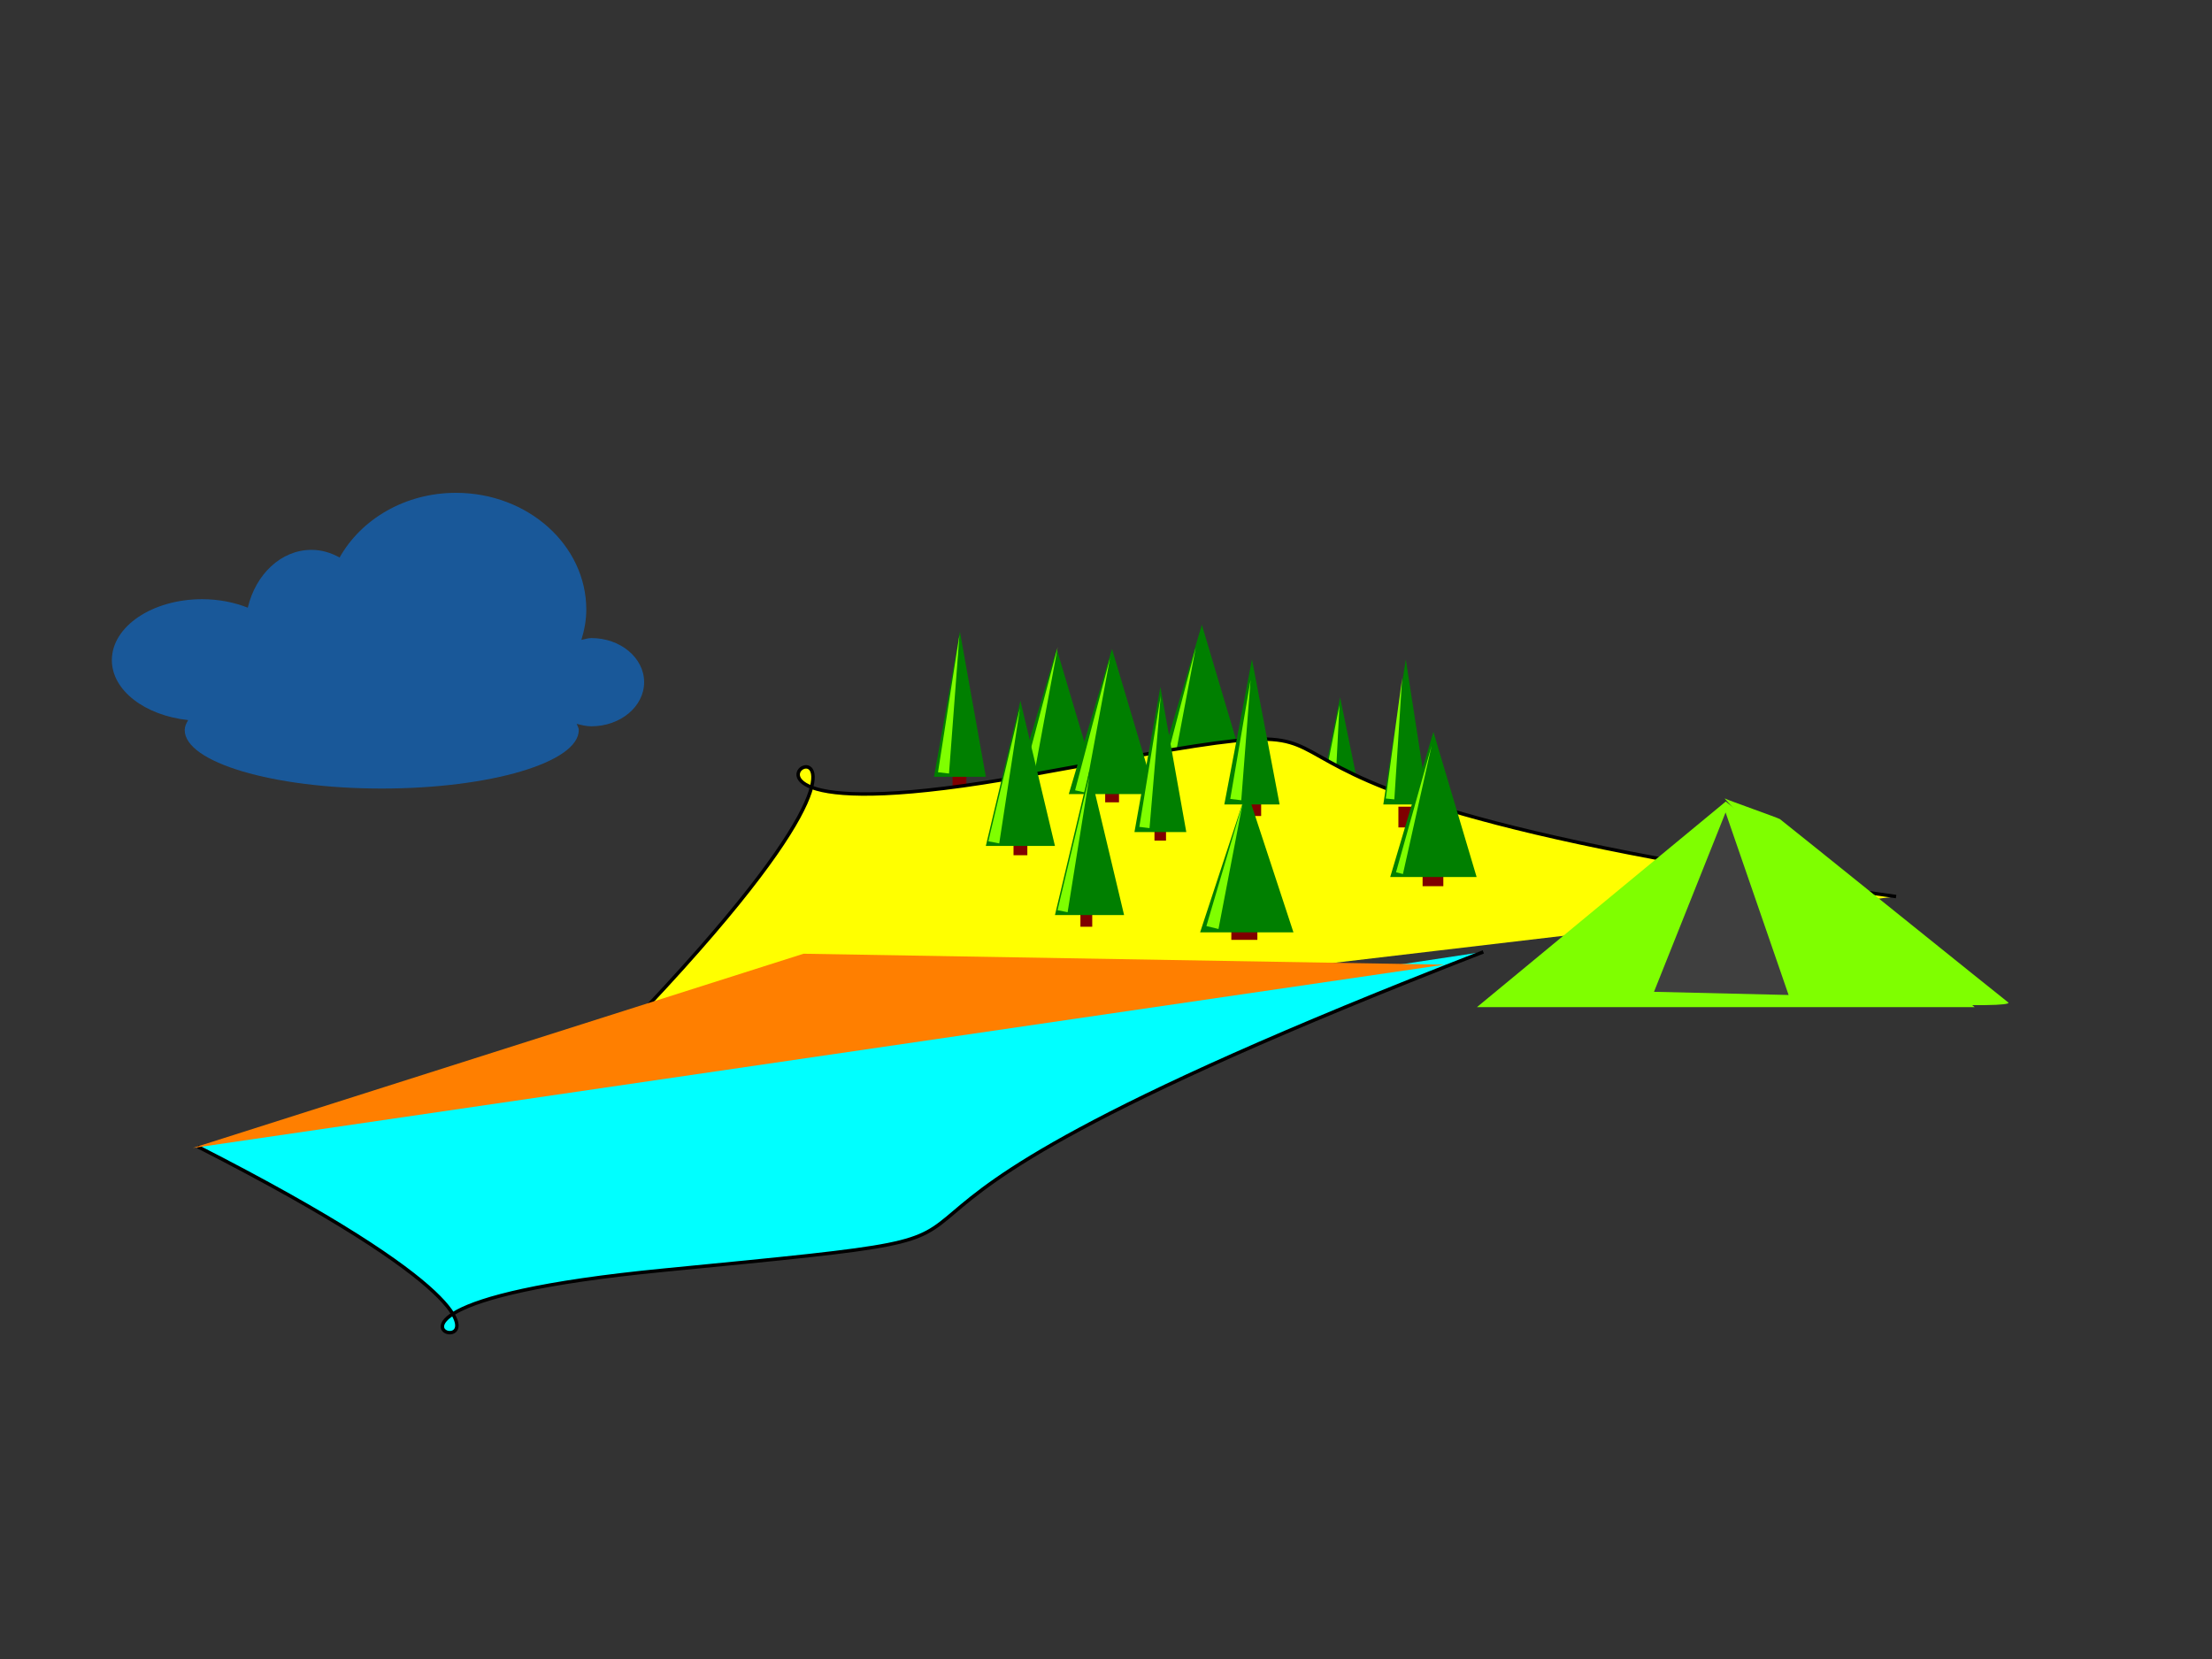 <svg width="640" height="480" xmlns="http://www.w3.org/2000/svg" xmlns:svg="http://www.w3.org/2000/svg">
 <rect width="100%" height="100%" fill="#333333" stroke="none"/>
 <!-- Created with SVG-edit - http://svg-edit.googlecode.com/ -->
 <g stroke="null">
  <title>Layer 1</title>
  <rect fill="#7f0000" stroke-width="null" stroke-dasharray="null" stroke-linejoin="null" stroke-linecap="null" x="275.6" y="224.4" width="4" height="5" id="svg_31" stroke="#0f0e0e"/>
  <path fill="#007f00" stroke-width="null" stroke-dasharray="null" stroke-linejoin="null" stroke-linecap="null" d="m375.232,262.75l12.5,-61l12.5,61l-25,0z" id="svg_24" stroke="#0f0e0e"/>
  <path fill="#007f00" stroke-width="null" stroke-dasharray="null" stroke-linejoin="null" stroke-linecap="null" d="m335.232,222.75l12.5,-42l12.5,42l-25,0z" id="svg_20" stroke="#0f0e0e"/>
  <path fill="#007f00" stroke-width="null" stroke-dasharray="null" stroke-linejoin="null" stroke-linecap="null" d="m293.232,229.75l12.5,-42l12.5,42l-25,0z" id="svg_16" stroke="#0f0e0e"/>
  <path stroke="#0f0e0e" id="svg_12" transform="rotate(12.636 341.644,206.626) " fill="#7fff00" stroke-width="0" stroke-dasharray="null" stroke-linejoin="null" stroke-linecap="null" d="m340.269,226.408l1.375,-39.563l1.375,39.563l-2.75,0l-0,0z"/>
  <path stroke="#0f0e0e" id="svg_39" transform="rotate(7.052 386.371,213.575) " fill="#7fff00" stroke-width="0" stroke-dasharray="null" stroke-linejoin="null" stroke-linecap="null" d="m384.984,223.203l1.387,-19.254l1.387,19.254l-2.773,0l-0,0z"/>
  <path fill="#ffff00" d="m548.6,259.4c-251.675,-35 -108.29,-61 -251.675,-35c-143.384,26 13.035,-59 -121.325,79" id="svg_5" stroke="#000000"/>
  <path fill="#00ffff" d="m435.224,321.952c-252.516,30.197 -108.652,52.629 -252.516,30.197c-143.864,-22.432 13.079,50.903 -121.731,-68.159" id="svg_6" transform="rotate(-14.409 248.1,322.623) " stroke="#000000"/>
  <path fill="#ff7f00" stroke-width="null" stroke-dasharray="null" stroke-linejoin="null" stroke-linecap="null" d="m51.663,305.786l182.999,-30l182.999,30l-365.998,0l0,0z" id="svg_7" transform="rotate(-8.332 234.661,290.786) " stroke="#0f0e0e"/>
  <path fill="#7fff00" stroke-width="null" stroke-dasharray="null" stroke-linejoin="null" stroke-linecap="null" d="m427.327,291.396l72,-59.5l72,59.5l-144,0z" id="svg_8" stroke="#0f0e0e"/>
  <path stroke="#0f0e0e" fill="#3f3f3f" stroke-width="null" stroke-dasharray="null" stroke-linejoin="null" stroke-linecap="null" d="m479.168,287.426l19.477,-52.369l19.477,52.369l-38.954,0z" id="svg_11" transform="rotate(1.355 498.645,261.242) "/>
  <path fill="#007f00" stroke-width="null" stroke-dasharray="null" stroke-linejoin="null" stroke-linecap="null" d="m270.232,224.75l7.5,-42l7.5,42l-15,0l-0,0z" id="svg_13" stroke="#0f0e0e"/>
  <rect fill="#7f0000" stroke-width="null" stroke-dasharray="null" stroke-linejoin="null" stroke-linecap="null" x="293.244" y="242.442" width="4" height="5" id="svg_32" stroke="#0f0e0e"/>
  <path stroke="#0f0e0e" id="svg_9" transform="rotate(12.636 301.711,206.473) " fill="#7fff00" stroke-width="0" stroke-dasharray="null" stroke-linejoin="null" stroke-linecap="null" d="m300.221,226.255l1.491,-39.563l1.491,39.563l-2.982,0l-0,0z"/>
  <path fill="#007f00" stroke-width="null" stroke-dasharray="null" stroke-linejoin="null" stroke-linecap="null" d="m285.232,244.75l10,-42l10,42l-20,0l-0,0z" id="svg_14" stroke="#0f0e0e"/>
  <rect id="svg_4" fill="#7f0000" stroke-width="null" stroke-dasharray="null" stroke-linejoin="null" stroke-linecap="null" x="319.763" y="227.136" width="4" height="5" stroke="#0f0e0e"/>
  <path fill="#007f00" stroke-width="null" stroke-dasharray="null" stroke-linejoin="null" stroke-linecap="null" d="m309.232,229.75l12.5,-42l12.5,42l-25,0z" id="svg_17" stroke="#0f0e0e"/>
  <rect stroke="#0f0e0e" fill="#7f0000" stroke-width="null" stroke-dasharray="null" stroke-linejoin="null" stroke-linecap="null" x="312.6" y="263.134" width="3.418" height="5" id="svg_33"/>
  <path stroke="#0f0e0e" id="svg_3" transform="rotate(12.636 316.84,209.677) " fill="#7fff00" stroke-width="0" stroke-dasharray="null" stroke-linejoin="null" stroke-linecap="null" d="m315.349,229.459l1.491,-39.563l1.491,39.563l-2.982,0l-0,0z"/>
  <path fill="#007f00" stroke-width="null" stroke-dasharray="null" stroke-linejoin="null" stroke-linecap="null" d="m305.232,264.75l10,-42l10,42l-20,0l-0,0z" id="svg_15" stroke="#0f0e0e"/>
  <rect stroke="#0f0e0e" fill="#7f0000" stroke-width="null" stroke-dasharray="null" stroke-linejoin="null" stroke-linecap="null" x="334.024" y="238.213" width="3.339" height="5" id="svg_34"/>
  <path fill="#007f00" stroke-width="null" stroke-dasharray="null" stroke-linejoin="null" stroke-linecap="null" d="m328.232,240.75l7.5,-42l7.5,42l-15,0z" id="svg_22" stroke="#0f0e0e"/>
  <rect stroke="#0f0e0e" id="svg_29" fill="#7f0000" stroke-width="null" stroke-dasharray="null" stroke-linejoin="null" stroke-linecap="null" x="359.89" y="231.094" width="5" height="5"/>
  <path fill="#007f00" stroke-width="null" stroke-dasharray="null" stroke-linejoin="null" stroke-linecap="null" d="m354.232,232.75l8,-42l8,42l-16,0z" id="svg_21" stroke="#0f0e0e"/>
  <path stroke="#0f0e0e" id="svg_28" transform="rotate(7.052 359.684,214.056) " fill="#7fff00" stroke-width="0" stroke-dasharray="null" stroke-linejoin="null" stroke-linecap="null" d="m358.081,231.474l1.603,-34.835l1.603,34.835l-3.205,0l-0,0z"/>
  <rect stroke="#0f0e0e" id="svg_37" fill="#7f0000" stroke-width="null" stroke-dasharray="null" stroke-linejoin="null" stroke-linecap="null" x="356.264" y="266.931" width="7.531" height="5"/>
  <path stroke="#0f0e0e" fill="#007f00" stroke-width="null" stroke-dasharray="null" stroke-linejoin="null" stroke-linecap="null" d="m347.232,269.75l13.5,-41.051l13.5,41.051l-27,0z" id="svg_19"/>
  <path fill="#007f00" stroke-width="null" stroke-dasharray="null" stroke-linejoin="null" stroke-linecap="null" d="m400.232,232.75l6.5,-42l6.5,42l-13,0l0,0z" id="svg_25" stroke="#0f0e0e"/>
  <rect fill="#7f0000" stroke-width="null" stroke-dasharray="null" stroke-linejoin="null" stroke-linecap="null" x="404.6" y="233.4" width="5" height="6" id="svg_35" stroke="#0f0e0e"/>
  <path fill="#7fff00" stroke-width="null" stroke-dasharray="null" stroke-linejoin="null" stroke-linecap="null" d="m552.6,290.4c28,1 29,0 28.4,-0.4c-0.6,-0.4 -65.4,-52.6 -66,-53c-0.6,-0.4 -15.4,-5.6 -16,-6c-0.6,-0.4 53.6,59.4 53.6,59.4z" id="svg_30" stroke="#0f0e0e"/>
  <rect fill="#7f0000" stroke-width="null" stroke-dasharray="null" stroke-linejoin="null" stroke-linecap="null" x="411.6" y="249.4" width="6" height="7" id="svg_36" stroke="#0f0e0e"/>
  <path fill="#007f00" stroke-width="null" stroke-dasharray="null" stroke-linejoin="null" stroke-linecap="null" d="m402.232,253.75l12.5,-42l12.5,42l-25,0z" id="svg_23" stroke="#0f0e0e"/>
  <polygon fill="#ffffff" id="svg_10"/>
  <polygon fill="#ffffff" id="svg_18"/>
  <path id="svg_42" d="m131.912,142.594c-14.771,0 -27.449,7.66 -33.655,18.718c-2.479,-1.384 -5.212,-2.222 -8.13,-2.222c-8.823,0 -16.165,7.098 -18.435,16.733c-3.873,-1.531 -8.377,-2.458 -13.188,-2.458c-14.432,0 -26.139,7.896 -26.139,17.631c0,8.787 9.601,16.011 22.074,17.347c-0.559,0.948 -0.993,1.888 -0.993,2.883c0,9.32 25.535,16.922 57.006,16.922c31.47,0 57.006,-7.602 57.006,-16.922c0,-0.627 -0.389,-1.187 -0.614,-1.796c1.378,0.343 2.743,0.709 4.254,0.709c8.419,0 15.268,-5.72 15.268,-12.762c0,-7.042 -6.849,-12.762 -15.268,-12.762c-1.032,0 -1.909,0.356 -2.883,0.52c0.852,-2.816 1.418,-5.689 1.418,-8.745c0,-18.641 -16.874,-33.797 -37.72,-33.797l-0,-0l0,-0z" opacity="0.5" stroke-linecap="null" stroke-linejoin="null" stroke-dasharray="null" stroke-width="null" stroke="#0f0e0e" fill="#007fff"/>
  <path stroke="#0f0e0e" transform="rotate(6.597 275.296,203.647) " id="svg_1" fill="#7fff00" stroke-width="0" stroke-dasharray="null" stroke-linejoin="null" stroke-linecap="null" d="m273.694,223.753l1.602,-40.213l1.602,40.213l-3.205,0l0,0z"/>
  <path stroke="#0f0e0e" id="svg_2" transform="rotate(11.041 291.321,224.303) " fill="#7fff00" stroke-width="0" stroke-dasharray="null" stroke-linejoin="null" stroke-linecap="null" d="m289.716,244.084l1.605,-39.563l1.605,39.563l-3.21,0l-0,0z"/>
  <path stroke="#0f0e0e" id="svg_26" transform="rotate(7.052 333.479,220.342) " fill="#7fff00" stroke-width="0" stroke-dasharray="null" stroke-linejoin="null" stroke-linecap="null" d="m331.994,239.566l1.485,-38.446l1.485,38.446l-2.97,0l-0,0z"/>
  <path stroke="#0f0e0e" id="svg_27" transform="rotate(11.248 311.308,244.171) " fill="#7fff00" stroke-width="0" stroke-dasharray="null" stroke-linejoin="null" stroke-linecap="null" d="m309.819,264.022l1.489,-39.701l1.489,39.701l-2.978,0l-0,0z"/>
  <path stroke="#0f0e0e" id="svg_38" transform="rotate(13.681 355.16,250.436) " fill="#7fff00" stroke-width="0" stroke-dasharray="null" stroke-linejoin="null" stroke-linecap="null" d="m353.36,268.883l1.8,-36.894l1.8,36.894l-3.599,0l-0,0z"/>
  <path stroke="#0f0e0e" id="svg_40" transform="rotate(5.722 403.943,213.611) " fill="#7fff00" stroke-width="0" stroke-dasharray="null" stroke-linejoin="null" stroke-linecap="null" d="m402.695,231.244l1.248,-35.267l1.248,35.267l-2.496,0l-0,0z"/>
  <path stroke="#0f0e0e" id="svg_41" transform="rotate(14.148 409.572,234.15) " fill="#7fff00" stroke-width="0" stroke-dasharray="null" stroke-linejoin="null" stroke-linecap="null" d="m408.539,253.203l1.033,-38.106l1.033,38.106l-2.065,0l-0,0z"/>
 </g>
</svg>
